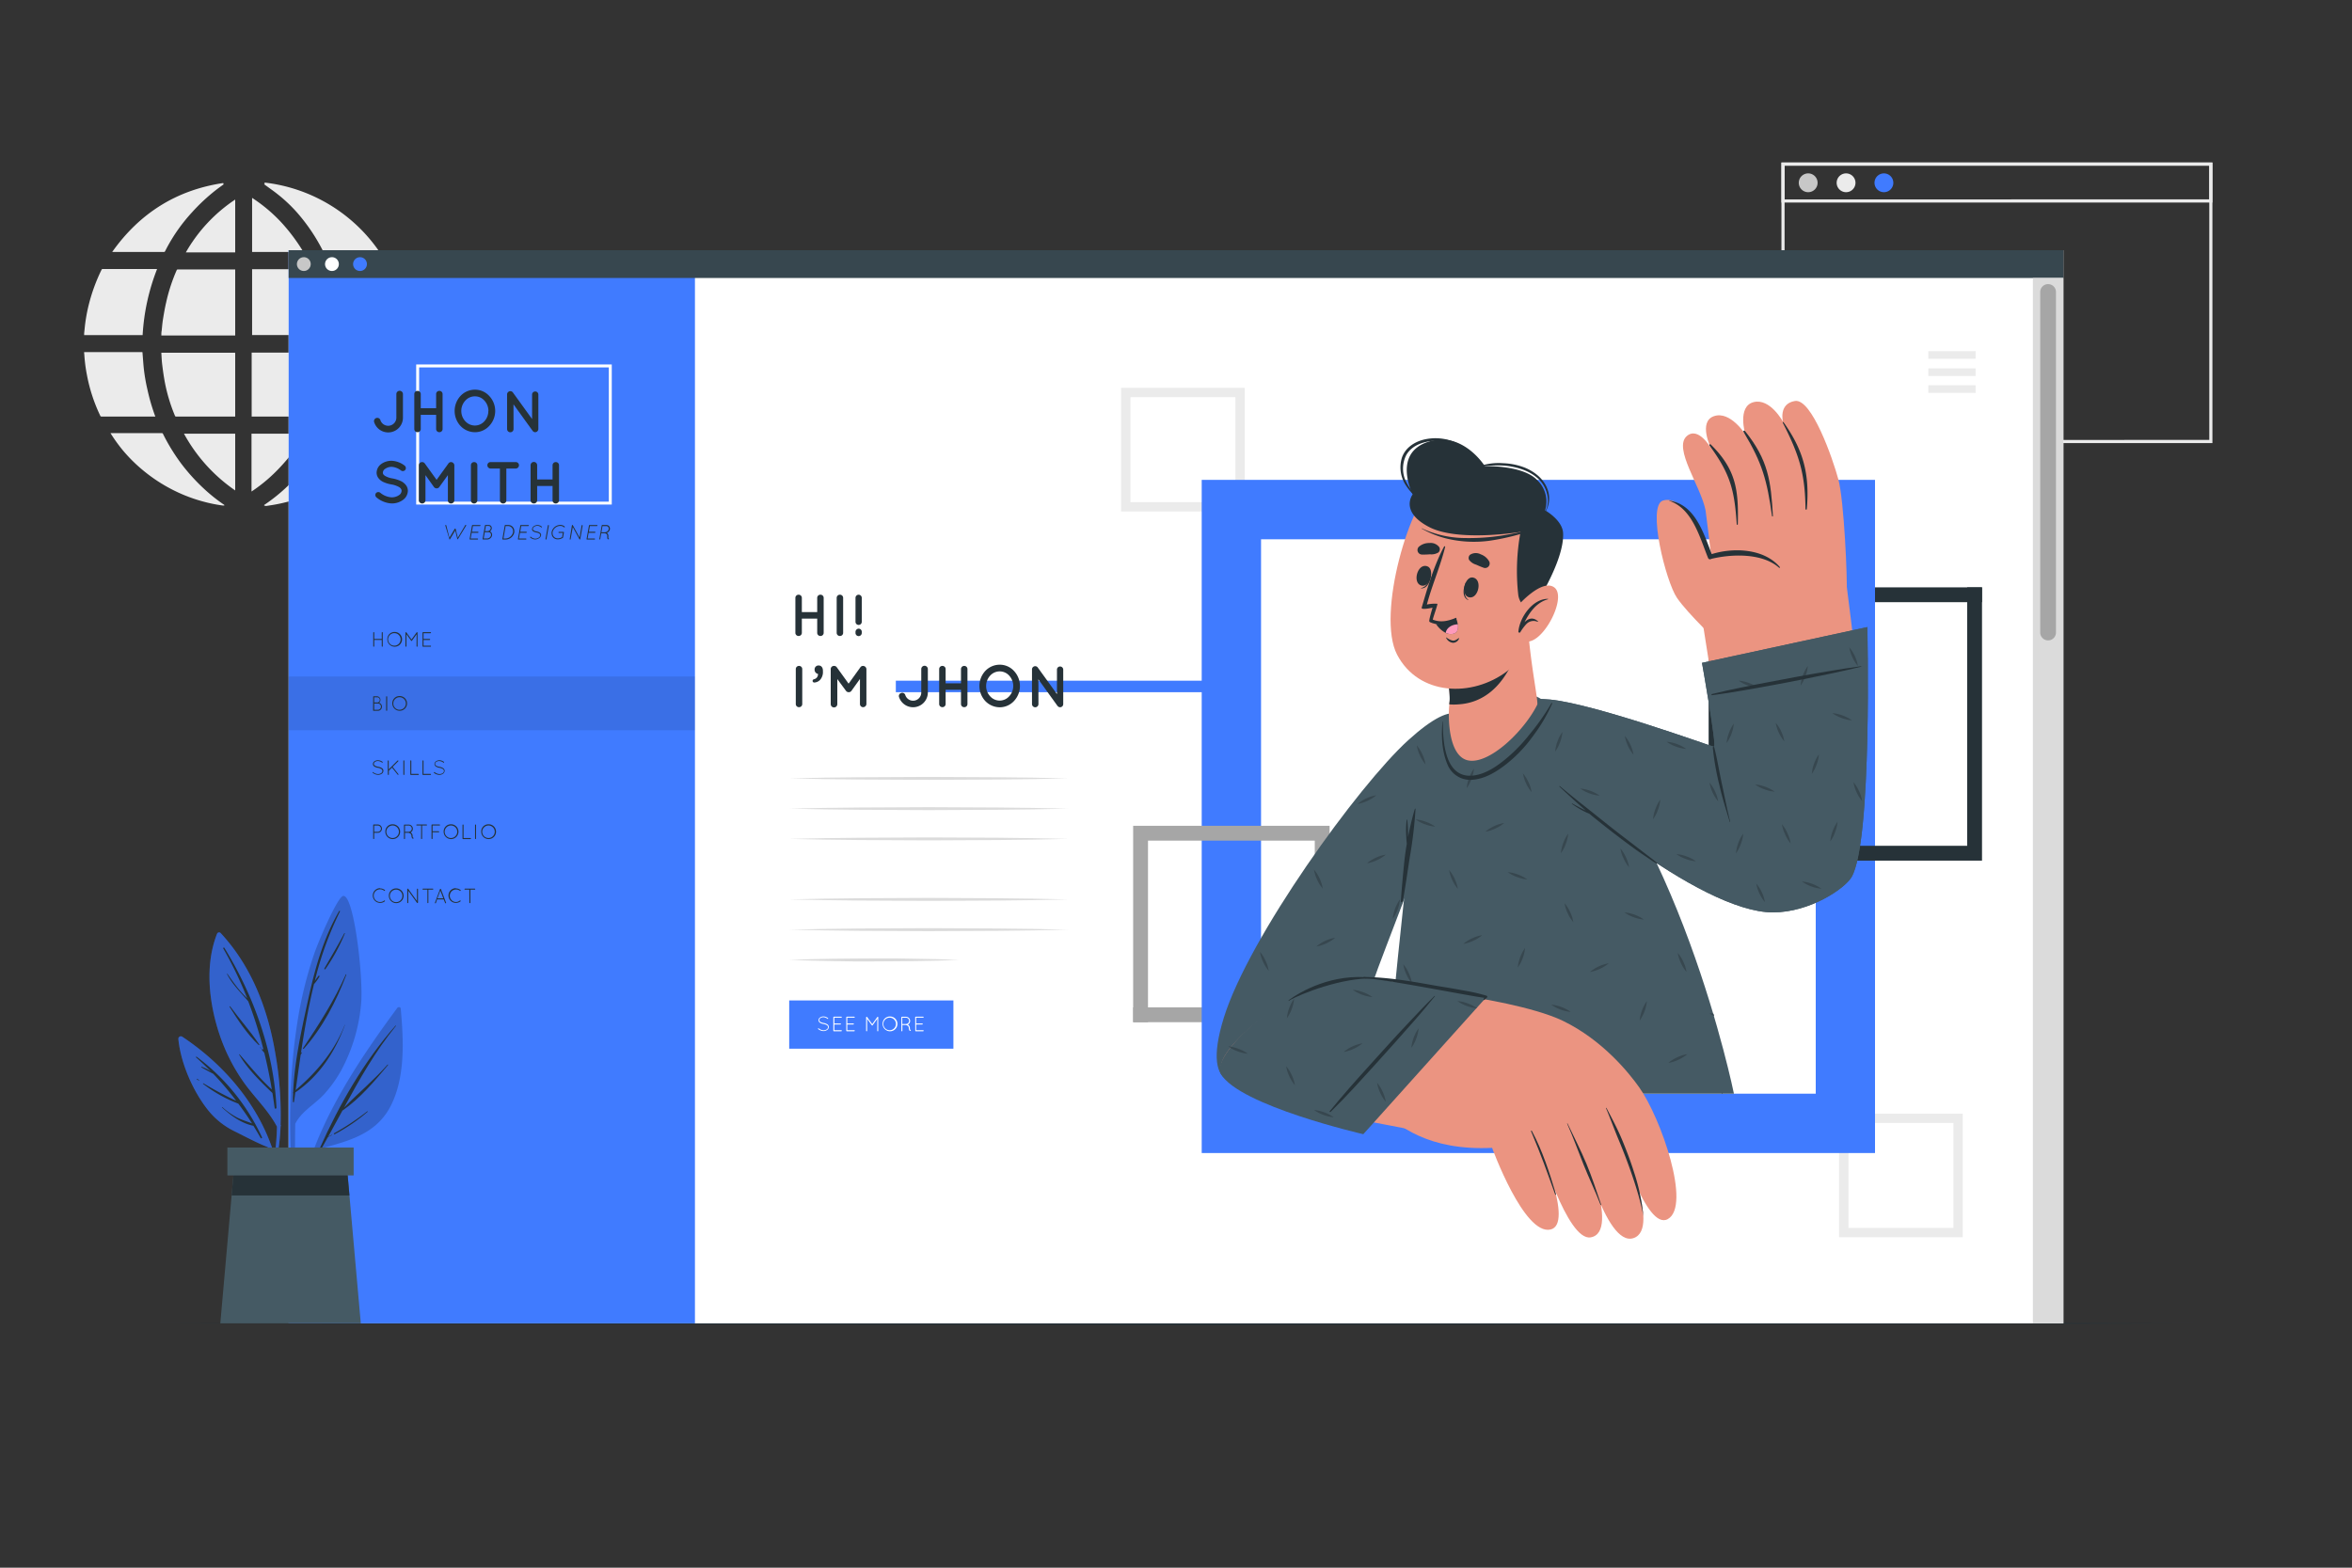 <svg xmlns="http://www.w3.org/2000/svg" viewBox="0 0 750 500"><rect x="0" y="0" width="750" height="500" fill="#333333" stroke="none"/><g id="freepik--background-complete--inject-185"><g id="freepik--aiZGp2--inject-185"><path d="M50.09,85.81a68.12,68.12,0,0,0-4.61,21.06H26.83v-.52l.15-1.43a52.2,52.2,0,0,1,1.23-7.35,56.32,56.32,0,0,1,4.15-11.49.41.41,0,0,1,.45-.28H50.09Z" style="fill:#ebebeb"></path><path d="M49.53,132.86H32.39a.4.4,0,0,1-.42-.27,52.51,52.51,0,0,1-4.25-13,50.08,50.08,0,0,1-.84-6.56c0-.08,0-.15-.05-.23v-.51l.28,0h18c.33,0,.32,0,.34.33.12,1.5.22,3,.36,4.49A58,58,0,0,0,47,124.2a64.36,64.36,0,0,0,2.43,8.39C49.47,132.67,49.49,132.75,49.53,132.86Z" style="fill:#ebebeb"></path><path d="M121.61,138.29l-.14.26a51.94,51.94,0,0,1-4.86,6.29,47.09,47.09,0,0,1-7.12,6.56,51,51,0,0,1-8.11,5,50.36,50.36,0,0,1-8.57,3.33,50.93,50.93,0,0,1-7.14,1.52l-.7.12h-.41l-.4-.25c.17-.12.31-.23.46-.32a55,55,0,0,0,13.51-13.11,61.85,61.85,0,0,0,5.53-9.17.39.39,0,0,1,.42-.26h17.53Z" style="fill:#ebebeb"></path><path d="M104.47,106.86H80.39v-21h18.8a.35.35,0,0,1,.37.25,58,58,0,0,1,3.83,12.33,60.28,60.28,0,0,1,.93,6.68C104.37,105.65,104.42,106.24,104.47,106.86Z" style="fill:#ebebeb"></path><path d="M104.32,112.47c0,.5,0,1-.07,1.49-.1,1.17-.19,2.34-.35,3.51-.23,1.61-.47,3.22-.8,4.82A56.84,56.84,0,0,1,100,132.56a.41.41,0,0,1-.44.31H80.25V112.47Z" style="fill:#ebebeb"></path><path d="M75,86V107H51.45c0-.53,0-1.05.11-1.57.12-1.18.21-2.37.4-3.53.29-1.79.59-3.57,1-5.34A54.92,54.92,0,0,1,56.33,86.2a.38.38,0,0,1,.4-.26H75Z" style="fill:#ebebeb"></path><path d="M75,112.75q0,9.91,0,19.81v.3H56.2a.38.38,0,0,1-.42-.28A53.93,53.93,0,0,1,52.58,122c-.35-1.87-.62-3.76-.85-5.65-.16-1.23-.2-2.48-.28-3.72a.66.66,0,0,1,0-.13l.27,0h23C74.93,112.45,75,112.52,75,112.75Z" style="fill:#ebebeb"></path><path d="M130,107H110.27a68.58,68.58,0,0,0-4.6-21.2h18.39a.4.4,0,0,1,.43.26A51.79,51.79,0,0,1,129,99.25a57.61,57.61,0,0,1,1,7.4Z" style="fill:#ebebeb"></path><path d="M130,112.32c0,.47,0,.92-.06,1.37a52.55,52.55,0,0,1-.65,5.32,51.65,51.65,0,0,1-3.63,11.84c-.26.62-.56,1.22-.83,1.83a.26.26,0,0,1-.29.18H106.22c.22-.64.44-1.25.65-1.86a63.83,63.83,0,0,0,2.44-9.61,61.6,61.6,0,0,0,.85-7.16c0-.56.07-1.13.09-1.7,0-.15,0-.22.21-.21H130Z" style="fill:#ebebeb"></path><path d="M121.07,80.44l0,.08H103.53a.4.4,0,0,1-.42-.24,58.91,58.91,0,0,0-8.56-12.69A48.32,48.32,0,0,0,88,61.53c-1.18-.91-2.4-1.75-3.6-2.63a1.3,1.3,0,0,1-.2-.15l.24-.16c0-.11-.07-.22-.12-.37a51.52,51.52,0,0,1,36.77,22.22Z" style="fill:#ebebeb"></path><path d="M71.62,161.16a1.76,1.76,0,0,1-.5.08,46.47,46.47,0,0,1-5.62-1.09,50.24,50.24,0,0,1-10-3.71,51.1,51.1,0,0,1-10.21-6.7,49.3,49.3,0,0,1-6.13-6.13,51.06,51.06,0,0,1-3.83-5.31.59.59,0,0,1-.08-.16H51.58a.39.39,0,0,1,.4.26A62,62,0,0,0,57.89,148a61.3,61.3,0,0,0,6.92,7.66A53.69,53.69,0,0,0,71.47,161Z" style="fill:#ebebeb"></path><path d="M71.41,58.73c-.74.54-1.6,1.14-2.44,1.79a60.56,60.56,0,0,0-7.78,7.24A54.6,54.6,0,0,0,53,79.42c-.14.26-.26.54-.42.8a.35.35,0,0,1-.25.15c-.29,0-.58,0-.87,0H35.77c8.75-12.36,20.5-19.78,35.46-22,0,.06-.07.13-.11.2Z" style="fill:#ebebeb"></path><path d="M97.28,138.31a56.11,56.11,0,0,1-8,10.75,50.08,50.08,0,0,1-9.08,7.71V138.31Z" style="fill:#ebebeb"></path><path d="M75,138.31v18.11a52.36,52.36,0,0,1-16.34-18.11Z" style="fill:#ebebeb"></path><path d="M96.75,80.36H80.39V63.11a49.77,49.77,0,0,1,9.18,7.68A58.62,58.62,0,0,1,96.75,80.36Z" style="fill:#ebebeb"></path><path d="M75,63.65V80.5H59.26A49.76,49.76,0,0,1,75,63.65Z" style="fill:#ebebeb"></path></g><path d="M705.49,141.31H568.06V51.84H705.49Zm-136.43-1H704.49V52.84H569.06Z" style="fill:#ebebeb"></path><path d="M705.49,64.59H568.06V51.84H705.49Zm-136.43-1H704.49V52.84H569.06Z" style="fill:#ebebeb"></path><path d="M579.59,58.3a3,3,0,1,1-3-3A3,3,0,0,1,579.59,58.3Z" style="fill:#c7c7c7"></path><path d="M591.67,58.3a3,3,0,1,1-3-3A3,3,0,0,1,591.67,58.3Z" style="fill:#ebebeb"></path><path d="M603.74,58.3a3,3,0,1,1-3-3A3,3,0,0,1,603.74,58.3Z" style="fill:#407BFF"></path></g><g id="freepik--Floor--inject-185"><polygon points="50.72 422.07 131.79 421.83 212.86 421.74 375 421.58 537.14 421.74 618.21 421.83 699.28 422.07 618.21 422.32 537.14 422.41 375 422.57 212.86 422.41 131.79 422.32 50.72 422.07" style="fill:#263238"></polygon></g><g id="freepik--Page--inject-185"><rect x="92.04" y="79.8" width="565.92" height="342.28" style="fill:#fff"></rect><rect x="92.04" y="79.8" width="129.56" height="342.28" style="fill:#407BFF"></rect><rect x="614.9" y="112" width="15.09" height="2.43" style="fill:#ebebeb"></rect><rect x="614.9" y="122.87" width="15.09" height="2.43" style="fill:#ebebeb"></rect><rect x="614.9" y="117.49" width="15.09" height="2.43" style="fill:#ebebeb"></rect><path d="M357.48,123.71v39.42h39.43V123.71Zm3,36.44V126.68h33.47v33.47Z" style="fill:#ebebeb"></path><path d="M586.44,355.18V394.6h39.43V355.18Zm3,36.45V358.16h33.47v33.47Z" style="fill:#ebebeb"></path><rect x="361.34" y="321.29" width="62.64" height="4.73" style="fill:#a6a6a6"></rect><rect x="544.85" y="187.33" width="87.17" height="4.73" style="fill:#263238"></rect><path d="M597.9,367.75H383.2V153.05H597.9ZM402.12,348.82H579V172H402.12Z" style="fill:#407BFF"></path><polygon points="632.02 274.49 544.85 274.49 544.85 187.33 549.58 187.33 549.58 269.76 627.29 269.76 627.29 187.33 632.02 187.33 632.02 274.49" style="fill:#263238"></polygon><polygon points="423.98 326.02 419.25 326.02 419.25 268.11 366.07 268.11 366.07 326.02 361.34 326.02 361.34 263.38 423.98 263.38 423.98 326.02" style="fill:#a6a6a6"></polygon><rect x="285.66" y="217.1" width="103.62" height="3.67" style="fill:#407BFF"></rect><path d="M251.66,248.26c7.42-.2,14.83-.29,22.24-.36l22.24-.11,22.24.11,11.12.13,11.12.23-11.12.23-11.12.13-22.24.11-22.24-.11C266.49,248.55,259.08,248.46,251.66,248.26Z" style="fill:#dbdbdb"></path><path d="M251.66,257.91c7.42-.2,14.83-.29,22.24-.36l22.24-.11,22.24.11,11.12.13,11.12.23-11.12.23-11.12.13-22.24.11-22.24-.11C266.49,258.2,259.08,258.1,251.66,257.91Z" style="fill:#dbdbdb"></path><path d="M251.66,267.56c7.42-.2,14.83-.29,22.24-.36l22.24-.11,22.24.1,11.12.14,11.12.23-11.12.23-11.12.13-22.24.11-22.24-.11C266.49,267.85,259.08,267.75,251.66,267.56Z" style="fill:#dbdbdb"></path><path d="M251.66,286.86c7.42-.2,14.83-.29,22.24-.37l22.24-.11,22.24.11,11.12.14,11.12.23-11.12.23-11.12.13-22.24.11-22.24-.11C266.49,287.14,259.08,287.05,251.66,286.86Z" style="fill:#dbdbdb"></path><path d="M251.66,296.51c7.42-.2,14.83-.29,22.24-.37l22.24-.11,22.24.11,11.12.13,11.12.24-11.12.23-11.12.13-22.24.11-22.24-.11C266.49,296.79,259.08,296.7,251.66,296.51Z" style="fill:#dbdbdb"></path><path d="M251.66,306.16c4.52-.2,9-.29,13.54-.37s9-.07,13.53-.11,9,0,13.53.11l6.77.13c2.26.08,4.51.13,6.77.24-2.26.1-4.51.15-6.77.23l-6.77.13c-4.51.07-9,.07-13.53.11s-9,0-13.53-.11S256.18,306.35,251.66,306.16Z" style="fill:#dbdbdb"></path><rect x="92.04" y="79.8" width="565.92" height="8.86" style="fill:#37474f"></rect><path d="M99.08,84.23a2.2,2.2,0,1,1-2.2-2.2A2.19,2.19,0,0,1,99.08,84.23Z" style="fill:#c7c7c7"></path><path d="M108.05,84.23a2.2,2.2,0,1,1-2.2-2.2A2.19,2.19,0,0,1,108.05,84.23Z" style="fill:#fff"></path><path d="M117,84.23a2.2,2.2,0,1,1-2.2-2.2A2.19,2.19,0,0,1,117,84.23Z" style="fill:#407BFF"></path><rect x="648.24" y="88.66" width="9.72" height="333.42" style="fill:#dbdbdb"></rect><path d="M653.09,204.25h0a2.52,2.52,0,0,1-2.51-2.51V93.12a2.51,2.51,0,0,1,2.51-2.51h0a2.51,2.51,0,0,1,2.51,2.51V201.74A2.51,2.51,0,0,1,653.09,204.25Z" style="fill:#a6a6a6"></path><path d="M195.08,160.92H132.71V116.24h62.37ZM133.65,160h60.49V117.18H133.65Z" style="fill:#fff"></path></g><g id="freepik--Texts--inject-185"><rect x="92.04" y="215.76" width="129.56" height="17.14" style="opacity:0.1"></rect><path d="M121.3,134a2.61,2.61,0,0,0,5.09-.79v-7.52a1.05,1.05,0,0,1,2.1,0v7.52a4.7,4.7,0,0,1-9.18,1.43,1,1,0,0,1,2-.64Z" style="fill:#263238"></path><path d="M132.11,136.84V125.67a1,1,0,0,1,1-1,1,1,0,0,1,1.06,1v4.54h4.9v-4.54a1,1,0,0,1,1-1,1,1,0,0,1,1.06,1v11.17a1,1,0,0,1-1.06,1,1,1,0,0,1-1-1V132.3h-4.9v4.54a1,1,0,0,1-1.06,1A1,1,0,0,1,132.11,136.84Z" style="fill:#263238"></path><path d="M156,126.28a6.95,6.95,0,0,1,0,9.57,6.2,6.2,0,0,1-4.52,2,6.39,6.39,0,0,1-4.64-2,7.06,7.06,0,0,1,0-9.57,6.31,6.31,0,0,1,4.64-2A6.13,6.13,0,0,1,156,126.28Zm-.25,4.79a4.87,4.87,0,0,0-1.29-3.31,4,4,0,0,0-3-1.35,4.08,4.08,0,0,0-3.07,1.35,4.82,4.82,0,0,0-1.29,3.31,4.77,4.77,0,0,0,1.29,3.29,4.13,4.13,0,0,0,3.07,1.36,4.08,4.08,0,0,0,3-1.36A4.82,4.82,0,0,0,155.72,131.07Z" style="fill:#263238"></path><path d="M163.76,136.84a1,1,0,1,1-2.06,0v-11h0a1,1,0,0,1,.42-.87,1,1,0,0,1,1.44.22l6.11,8.46v-7.8a1,1,0,0,1,1-1,1,1,0,0,1,1,1v11a1.05,1.05,0,0,1-1,1,1,1,0,0,1-.78-.38l-.09-.11-6.06-8.4Z" style="fill:#263238"></path><path d="M119.88,157.29a1,1,0,0,1,1.38-.13,6.19,6.19,0,0,0,3.62,1.46,4.1,4.1,0,0,0,2.36-.7,1.71,1.71,0,0,0,.82-1.37,1.11,1.11,0,0,0-.17-.6,1.91,1.91,0,0,0-.57-.57,7.65,7.65,0,0,0-2.59-.89h0a9.81,9.81,0,0,1-2.44-.74,4,4,0,0,1-1.76-1.47,2.88,2.88,0,0,1-.44-1.55,3.52,3.52,0,0,1,1.52-2.77,5.61,5.61,0,0,1,3.27-1,7.33,7.33,0,0,1,4.12,1.52,1,1,0,0,1,.27,1.34,1,1,0,0,1-1.34.28,5.55,5.55,0,0,0-3-1.21,3.61,3.61,0,0,0-2.12.65,1.49,1.49,0,0,0-.72,1.19,1,1,0,0,0,.13.53,1.91,1.91,0,0,0,.52.49,6.52,6.52,0,0,0,2.36.83h0a11.26,11.26,0,0,1,2.61.8,4.36,4.36,0,0,1,1.89,1.57,3,3,0,0,1,.46,1.6,3.68,3.68,0,0,1-1.63,2.94,5.94,5.94,0,0,1-3.5,1.08,8.12,8.12,0,0,1-4.85-1.9A1,1,0,0,1,119.88,157.29Z" style="fill:#263238"></path><path d="M144.88,148.38v11.16a1.07,1.07,0,0,1-1.06,1.05,1,1,0,0,1-1-1.05v-8l-2.73,3.78a1,1,0,0,1-.85.44h0a1.06,1.06,0,0,1-.87-.44l-2.7-3.78v8a1.05,1.05,0,1,1-2.1,0V148.38a1,1,0,0,1,1-1h.06a1,1,0,0,1,.83.44l3.76,5.22,3.77-5.22a1,1,0,0,1,.85-.44h0A1.08,1.08,0,0,1,144.88,148.38Z" style="fill:#263238"></path><path d="M150.16,148.38a1,1,0,0,1,1-1,1,1,0,0,1,1.06,1v11.16a1.06,1.06,0,0,1-1.06,1.05,1,1,0,0,1-1-1.05Z" style="fill:#263238"></path><path d="M164.46,149.44h-3v10.1a1,1,0,0,1-1.05,1.05,1,1,0,0,1-1-1.05v-10.1h-3a1.06,1.06,0,0,1-1-1.06,1,1,0,0,1,1-1h8.08a1,1,0,0,1,1,1A1.06,1.06,0,0,1,164.46,149.44Z" style="fill:#263238"></path><path d="M169.19,159.54V148.38a1.05,1.05,0,0,1,2.1,0v4.54h4.91v-4.54a1,1,0,0,1,1-1,1,1,0,0,1,1.06,1v11.16a1.05,1.05,0,0,1-1.06,1.05,1,1,0,0,1-1-1.05V155h-4.91v4.54a1.05,1.05,0,1,1-2.1,0Z" style="fill:#263238"></path><path d="M118.81,246.29a.13.13,0,0,1,.2,0,2.52,2.52,0,0,0,1.53.59,1.74,1.74,0,0,0,1-.3.86.86,0,0,0,.39-.69.73.73,0,0,0-.37-.63,3,3,0,0,0-1.08-.38h0a2.91,2.91,0,0,1-1.09-.39,1,1,0,0,1-.48-.81,1.08,1.08,0,0,1,.48-.87,2,2,0,0,1,1.12-.34A2.54,2.54,0,0,1,122,243a.15.15,0,0,1,0,.21.15.15,0,0,1-.2,0,2.27,2.27,0,0,0-1.27-.49,1.69,1.69,0,0,0-.94.27.81.81,0,0,0-.37.64.67.67,0,0,0,.35.56,2.64,2.64,0,0,0,1,.35h0a3.09,3.09,0,0,1,1.18.43,1,1,0,0,1,.51.87,1.18,1.18,0,0,1-.52.93,2.07,2.07,0,0,1-1.19.36,2.81,2.81,0,0,1-1.71-.67A.14.14,0,0,1,118.81,246.29Z" style="fill:#263238"></path><path d="M123.64,242.7a.17.17,0,0,1,.15-.17.17.17,0,0,1,.17.17v2.68l2.8-2.8a.16.16,0,1,1,.23.23l-1.78,1.78,1.82,2.3a.17.17,0,0,1,0,.23.15.15,0,0,1-.11,0,.17.17,0,0,1-.12-.06L125,244.82l-1,1V247a.17.17,0,0,1-.17.16.16.16,0,0,1-.15-.16Z" style="fill:#263238"></path><path d="M128.62,242.68a.16.16,0,0,1,.32,0V247a.16.16,0,0,1-.32,0Z" style="fill:#263238"></path><path d="M131,247.16h0a.16.16,0,0,1-.16-.16v-4.32a.16.16,0,0,1,.32,0v4.15h2.22a.17.17,0,0,1,.17.17.17.17,0,0,1-.17.16Z" style="fill:#263238"></path><path d="M134.89,247.16h0a.16.16,0,0,1-.16-.16v-4.32a.16.16,0,0,1,.32,0v4.15h2.22a.16.16,0,0,1,.16.17.16.16,0,0,1-.16.16Z" style="fill:#263238"></path><path d="M138.43,246.29a.15.15,0,0,1,.21,0,2.49,2.49,0,0,0,1.52.59,1.71,1.71,0,0,0,1-.3.85.85,0,0,0,.4-.69.74.74,0,0,0-.38-.63,2.83,2.83,0,0,0-1.07-.38h0a3,3,0,0,1-1.09-.39,1,1,0,0,1-.48-.81,1.09,1.09,0,0,1,.49-.87,1.91,1.91,0,0,1,1.12-.34,2.56,2.56,0,0,1,1.43.54.17.17,0,0,1,0,.21.16.16,0,0,1-.2,0,2.3,2.3,0,0,0-1.27-.49,1.7,1.7,0,0,0-1,.27.82.82,0,0,0-.36.64.66.66,0,0,0,.34.56,2.71,2.71,0,0,0,1,.35h0a3.22,3.22,0,0,1,1.18.43,1,1,0,0,1,.51.87,1.19,1.19,0,0,1-.53.93,2.07,2.07,0,0,1-1.19.36,2.83,2.83,0,0,1-1.71-.67A.15.15,0,0,1,138.43,246.29Z" style="fill:#263238"></path><path d="M121.73,204.1h-2.39v2a.16.16,0,0,1-.32,0v-4.32a.16.16,0,1,1,.32,0v2h2.39v-2a.16.16,0,1,1,.32,0v4.32a.16.16,0,1,1-.32,0Z" style="fill:#263238"></path><path d="M125.75,201.56a2.35,2.35,0,1,1-2.24,2.35A2.28,2.28,0,0,1,125.75,201.56Zm0,4.37a2,2,0,0,0,0-4,2,2,0,0,0,0,4Z" style="fill:#263238"></path><path d="M132.85,202.29l-1.48,2.05a.14.14,0,0,1-.13.08h0a.14.14,0,0,1-.14-.08l-1.49-2.05v3.81a.16.16,0,1,1-.32,0v-4.29a.18.18,0,0,1,.06-.13h0a.16.16,0,0,1,.22,0l1.65,2.28,1.64-2.28a.17.17,0,0,1,.23,0l.05.05a.29.29,0,0,1,0,.09v4.29a.16.16,0,1,1-.32,0Z" style="fill:#263238"></path><path d="M134.74,201.78a.16.16,0,0,1,.16-.16h2.38a.16.16,0,0,1,.16.16.17.17,0,0,1-.16.17h-2.22v1.83H137a.16.16,0,0,1,.16.17.16.16,0,0,1-.16.16h-1.94v1.82h2.22a.17.17,0,0,1,.16.17.16.16,0,0,1-.16.16h-2.4a.15.15,0,0,1-.14-.16Z" style="fill:#263238"></path><path d="M146,172h0s0,0,0,0v0h-.15l0,0h0s0,0,0,0h0a0,0,0,0,1,0,0,0,0,0,0,1,0,0l-.69-2.8-1.7,2.85h0a0,0,0,0,1,0,0v0h-.15l0,0h0s0,0,0,0h0l0-.05L142,167.64a.17.17,0,0,1,.12-.2.15.15,0,0,1,.19.12l1,3.93,1.68-2.82a.18.18,0,0,1,.15-.08.17.17,0,0,1,.17.12l.68,2.78,2.37-4a.17.17,0,0,1,.23-.06.16.16,0,0,1,.05.22Z" style="fill:#263238"></path><path d="M149.75,171.89l.76-4.31a.17.17,0,0,1,.17-.13h2.38a.16.16,0,0,1,0,.32h-2.25l-.32,1.83h1.92a.17.17,0,0,1,.16.16.17.17,0,0,1-.16.17h-2l-.33,1.83h2.2a.16.16,0,0,1,0,.32h-2.41A.18.18,0,0,1,149.75,171.89Z" style="fill:#263238"></path><path d="M153.89,171.87l.75-4.31a.17.17,0,0,1,.17-.13h1a1,1,0,0,1,.72.28,1,1,0,0,1,.28.7,1.23,1.23,0,0,1,0,.19,1.4,1.4,0,0,1-.59.89,1.15,1.15,0,0,1,.37.25,1.11,1.11,0,0,1,.32.79,1.79,1.79,0,0,1,0,.23,1.61,1.61,0,0,1-1.53,1.3H154A.16.16,0,0,1,153.89,171.87Zm1.88-2.13h-1.18l-.35,2h1.12a1.3,1.3,0,0,0,1.21-1,1.1,1.1,0,0,0,0-.18A.78.78,0,0,0,155.77,169.74Zm.06-2h-.89l-.29,1.66h.83a1.08,1.08,0,0,0,1-.86.71.71,0,0,0,0-.14A.64.64,0,0,0,155.83,167.75Z" style="fill:#263238"></path><path d="M160.2,171.88l.76-4.31a.15.15,0,0,1,.16-.13H162a1.9,1.9,0,0,1,2,1.94,2.8,2.8,0,0,1,0,.4,2.85,2.85,0,0,1-2.7,2.3h-.89A.17.17,0,0,1,160.2,171.88Zm.35-.13h.67a2.52,2.52,0,0,0,2.38-2,2.16,2.16,0,0,0,0-.35,1.58,1.58,0,0,0-1.64-1.62h-.73Z" style="fill:#263238"></path><path d="M165.16,171.89l.76-4.31a.16.16,0,0,1,.16-.13h2.39a.16.16,0,0,1,0,.32h-2.25l-.33,1.83h1.92a.16.16,0,0,1,.16.16.16.16,0,0,1-.16.17h-2l-.32,1.83h2.2a.16.16,0,0,1,0,.32h-2.42A.16.16,0,0,1,165.16,171.89Z" style="fill:#263238"></path><path d="M169.08,171.21a.13.13,0,0,1,.2,0,2.16,2.16,0,0,0,1.39.59,1.92,1.92,0,0,0,1.06-.31,1,1,0,0,0,.51-.68.6.6,0,0,0-.25-.62,2.72,2.72,0,0,0-1-.37h0a2.6,2.6,0,0,1-1-.38.77.77,0,0,1-.32-.8,1.33,1.33,0,0,1,.62-.86,2.15,2.15,0,0,1,1.15-.33,2.11,2.11,0,0,1,1.33.53.13.13,0,0,1,0,.2.15.15,0,0,1-.21,0,1.92,1.92,0,0,0-1.16-.48,1.82,1.82,0,0,0-1,.28,1,1,0,0,0-.47.62.52.52,0,0,0,.24.55,2.13,2.13,0,0,0,.92.35h0a2.54,2.54,0,0,1,1.08.42.84.84,0,0,1,.36.85,1.4,1.4,0,0,1-.68.91,2.24,2.24,0,0,1-1.24.37,2.38,2.38,0,0,1-1.56-.66A.14.14,0,0,1,169.08,171.21Z" style="fill:#263238"></path><path d="M174.08,172.08a.15.15,0,0,1-.13-.18l.76-4.31a.16.16,0,0,1,.18-.14.18.18,0,0,1,.14.19l-.77,4.31a.15.15,0,0,1-.16.13Z" style="fill:#263238"></path><path d="M176.48,171.5a1.91,1.91,0,0,1-.58-1.4,1.78,1.78,0,0,1,0-.39,2.86,2.86,0,0,1,2.75-2.29,2.1,2.1,0,0,1,1.41.51.17.17,0,0,1,0,.23.16.16,0,0,1-.23,0,1.76,1.76,0,0,0-1.19-.43,2.56,2.56,0,0,0-2.43,2,2.23,2.23,0,0,0,0,.34,1.61,1.61,0,0,0,1.71,1.63,2.49,2.49,0,0,0,1.32-.4l.23-1.33h-1.22a.16.16,0,0,1-.16-.16.16.16,0,0,1,.16-.17h1.44a.15.15,0,0,1,.13.18l-.27,1.58s0,0,0,.05h0s0,.05-.06.06a2.75,2.75,0,0,1-1.55.5A2,2,0,0,1,176.48,171.5Z" style="fill:#263238"></path><path d="M182.37,167.58a0,0,0,0,0,0,0,.16.16,0,0,1,.08-.13.15.15,0,0,1,.21.07l2.14,3.91.67-3.84a.16.16,0,0,1,.19-.13.17.17,0,0,1,.13.19l-.75,4.28a.18.18,0,0,1-.16.14h0a.2.2,0,0,1-.12-.08s0,0,0,0l-2.11-3.88-.69,3.85a.16.16,0,0,1-.16.14h0a.16.16,0,0,1-.13-.19Z" style="fill:#263238"></path><path d="M187.05,171.89l.76-4.31a.15.15,0,0,1,.16-.13h2.39a.16.16,0,0,1,0,.32h-2.25l-.33,1.83h1.92a.16.16,0,0,1,.16.16.16.16,0,0,1-.16.17h-2l-.32,1.83h2.2a.16.16,0,0,1,0,.32h-2.42A.16.16,0,0,1,187.05,171.89Z" style="fill:#263238"></path><path d="M193.34,170.28a1.31,1.31,0,0,0-.44-.2h-1.17l-.33,1.86a.16.16,0,0,1-.15.13h0a.17.17,0,0,1-.13-.18l.76-4.31a.17.17,0,0,1,.17-.14h1.3a1.11,1.11,0,0,1,1.14,1.12,1.79,1.79,0,0,1,0,.23,1.63,1.63,0,0,1-1,1.19,1,1,0,0,1,.51.87,1.8,1.8,0,0,1,0,.22,2.31,2.31,0,0,0,0,.4.51.51,0,0,0,0,.21.16.16,0,0,1,.17.12.15.15,0,0,1-.11.2h-.08a.32.32,0,0,1-.24-.13.75.75,0,0,1-.1-.41,3,3,0,0,1,0-.46,1,1,0,0,0,0-.16A.68.68,0,0,0,193.34,170.28Zm-1.55-.52h1.11a1.3,1.3,0,0,0,1.21-1,1.1,1.1,0,0,0,0-.18.77.77,0,0,0-.82-.79h-1.17Z" style="fill:#263238"></path><path d="M119,222.23a.16.16,0,0,1,.16-.16h1a1.15,1.15,0,0,1,.71,2.06,1.32,1.32,0,0,1-.42,2.58h-1.33a.16.16,0,0,1-.15-.16Zm1.19,1.82a.83.83,0,1,0,0-1.65h-.87v1.65Zm.29,2.33a1,1,0,0,0,0-2h-1.16v2Z" style="fill:#263238"></path><path d="M123.13,222.23a.16.16,0,0,1,.16-.16.17.17,0,0,1,.17.16v4.32a.17.17,0,0,1-.17.16.17.17,0,0,1-.16-.16Z" style="fill:#263238"></path><path d="M127.34,222a2.35,2.35,0,1,1-2.24,2.35A2.28,2.28,0,0,1,127.34,222Zm0,4.37a2,2,0,1,0-1.92-2A2,2,0,0,0,127.34,226.38Z" style="fill:#263238"></path><path d="M119,263.13a.16.16,0,0,1,.16-.16h1.31a1.32,1.32,0,1,1,0,2.64h-1.15v1.83a.16.16,0,1,1-.32,0Zm1.47,2.17a1,1,0,0,0,0-2h-1.15v2Z" style="fill:#263238"></path><path d="M125.11,262.9a2.36,2.36,0,1,1-2.24,2.35A2.29,2.29,0,0,1,125.11,262.9Zm0,4.38a2,2,0,1,0-1.91-2A2,2,0,0,0,125.11,267.28Z" style="fill:#263238"></path><path d="M131.21,266.56a.83.83,0,0,0-.37-.7,1.69,1.69,0,0,0-.54-.24h-1.16v1.84a.17.17,0,0,1-.17.16.16.16,0,0,1-.15-.16v-4.32A.16.16,0,0,1,129,263h1.33a1.32,1.32,0,0,1,.55,2.52l.07,0a1.18,1.18,0,0,1,.62,1,1.93,1.93,0,0,0,.06.54.33.33,0,0,0,.07.11.17.17,0,0,1,.18.1.22.22,0,0,1-.11.22h-.09a.35.35,0,0,1-.3-.21A1.61,1.61,0,0,1,131.21,266.56Zm-.92-3.27h-1.15v2h1.17a1,1,0,0,0,0-2Z" style="fill:#263238"></path><path d="M134.31,263.29h-1.4a.16.16,0,0,1,0-.32H136a.16.16,0,0,1,0,.32h-1.4v4.16a.16.16,0,0,1-.32,0Z" style="fill:#263238"></path><path d="M137.6,263.13a.16.16,0,0,1,.16-.16h2.39a.16.16,0,0,1,0,.32h-2.22v1.84h1.95a.16.16,0,0,1,0,.32h-1.95v2a.17.17,0,0,1-.17.16.17.17,0,0,1-.16-.16Z" style="fill:#263238"></path><path d="M143.71,262.9a2.36,2.36,0,1,1-2.24,2.35A2.29,2.29,0,0,1,143.71,262.9Zm0,4.38a2,2,0,1,0-1.91-2A2,2,0,0,0,143.71,267.28Z" style="fill:#263238"></path><path d="M147.64,267.61h0a.16.16,0,0,1-.16-.16v-4.32a.16.16,0,0,1,.16-.16.17.17,0,0,1,.17.16v4.15H150a.16.16,0,0,1,.17.17.17.17,0,0,1-.17.16Z" style="fill:#263238"></path><path d="M151.48,263.13a.16.16,0,0,1,.32,0v4.32a.16.16,0,0,1-.32,0Z" style="fill:#263238"></path><path d="M155.68,262.9a2.36,2.36,0,1,1-2.23,2.35A2.28,2.28,0,0,1,155.68,262.9Zm0,4.38a2,2,0,1,0-1.91-2A2,2,0,0,0,155.68,267.28Z" style="fill:#263238"></path><path d="M121.23,283.35a2.46,2.46,0,0,1,1.49.51c.07.06.09.18,0,.23a.16.16,0,0,1-.23,0,2.08,2.08,0,0,0-1.29-.45,2,2,0,1,0,0,4.05,2,2,0,0,0,1.28-.45.16.16,0,0,1,.23,0,.15.15,0,0,1,0,.23,2.45,2.45,0,0,1-1.49.5,2.35,2.35,0,1,1,0-4.7Z" style="fill:#263238"></path><path d="M126.23,283.35A2.35,2.35,0,1,1,124,285.7,2.28,2.28,0,0,1,126.23,283.35Zm0,4.38a2,2,0,1,0-1.92-2A2,2,0,0,0,126.23,287.73Z" style="fill:#263238"></path><path d="M130.19,284.1v3.8a.16.16,0,0,1-.16.15.16.16,0,0,1-.16-.15v-4.26a.15.15,0,0,1,.06-.17.16.16,0,0,1,.22,0l2.81,3.9v-3.78a.16.16,0,0,1,.16-.15.17.17,0,0,1,.17.15v4.28a.18.18,0,0,1-.3.1l0,0Z" style="fill:#263238"></path><path d="M136.29,283.74h-1.4a.16.16,0,0,1,0-.32H138a.16.16,0,0,1,0,.32h-1.4v4.16a.16.16,0,0,1-.16.15.15.15,0,0,1-.15-.15Z" style="fill:#263238"></path><path d="M141.48,286.86h-2.11L139,288a.15.15,0,0,1-.15.1h-.06a.16.16,0,0,1-.09-.21l1.61-4.3a.17.17,0,0,1,.16-.1.15.15,0,0,1,.15.1l1.61,4.3a.16.16,0,0,1-.08.21h-.06a.16.16,0,0,1-.15-.1Zm-2-.33h1.88l-.94-2.49Z" style="fill:#263238"></path><path d="M145.37,283.35a2.44,2.44,0,0,1,1.49.51.16.16,0,0,1,0,.23.16.16,0,0,1-.23,0,2,2,0,1,0-1.29,3.6,2,2,0,0,0,1.28-.45.16.16,0,0,1,.23,0,.15.15,0,0,1,0,.23,2.43,2.43,0,0,1-1.49.5,2.35,2.35,0,1,1,0-4.7Z" style="fill:#263238"></path><path d="M149.66,283.74h-1.39a.16.16,0,1,1,0-.32h3.11a.16.16,0,0,1,0,.32H150v4.16a.16.16,0,0,1-.16.15.16.16,0,0,1-.16-.15Z" style="fill:#263238"></path><path d="M253.63,201.84V190.68a1,1,0,0,1,1-1,1,1,0,0,1,1.06,1v4.54h4.9v-4.54a1,1,0,0,1,1-1,1,1,0,0,1,1.06,1v11.16a1,1,0,0,1-1.06,1,1,1,0,0,1-1-1V197.3h-4.9v4.54a1,1,0,0,1-1.06,1A1,1,0,0,1,253.63,201.84Z" style="fill:#263238"></path><path d="M266.8,190.68a1,1,0,0,1,1-1,1,1,0,0,1,1.06,1v11.16a1,1,0,0,1-1.06,1,1,1,0,0,1-1-1Z" style="fill:#263238"></path><path d="M272.8,198.32v-7.64a1,1,0,0,1,1-1,1,1,0,0,1,1,1v7.64a1,1,0,0,1-1,1A1,1,0,0,1,272.8,198.32Zm1,4.56a1,1,0,0,1-1-1v-.38a1.05,1.05,0,0,1,1-1,1,1,0,0,1,1,1v.38A1,1,0,0,1,273.84,202.88Z" style="fill:#263238"></path><path d="M253.76,213.39a1,1,0,0,1,1-1,1,1,0,0,1,1.06,1v11.16a1,1,0,0,1-1.06,1,1,1,0,0,1-1-1Z" style="fill:#263238"></path><path d="M259.55,216.64a1.61,1.61,0,0,0,1.29-1.7,1.34,1.34,0,0,1-1.08-1.27v-.15a1.23,1.23,0,0,1,1.29-1.27c.83,0,1.36.65,1.36,1.67v.19a3.73,3.73,0,0,1-.93,2.76,2.75,2.75,0,0,1-1.77.81c-.4,0-.59-.22-.59-.53A.55.55,0,0,1,259.55,216.64Z" style="fill:#263238"></path><path d="M276.28,213.39v11.16a1.06,1.06,0,0,1-1.06,1,1,1,0,0,1-1-1v-8l-2.72,3.79a1,1,0,0,1-.86.43h0a1.06,1.06,0,0,1-.87-.43L267,216.58v8a1.05,1.05,0,0,1-2.1,0V213.39a1,1,0,0,1,1-1H266a1,1,0,0,1,.83.43l3.77,5.22,3.76-5.22a1,1,0,0,1,.85-.43h0A1.08,1.08,0,0,1,276.28,213.39Z" style="fill:#263238"></path><path d="M288.68,221.69a2.61,2.61,0,0,0,5.09-.79v-7.51a1.05,1.05,0,0,1,2.1,0v7.51a4.71,4.71,0,0,1-9.18,1.44,1,1,0,0,1,.66-1.31A1,1,0,0,1,288.68,221.69Z" style="fill:#263238"></path><path d="M299.48,224.55V213.39a1,1,0,0,1,1-1,1,1,0,0,1,1.06,1v4.54h4.9v-4.54a1,1,0,0,1,1-1,1,1,0,0,1,1.06,1v11.16a1,1,0,0,1-1.06,1,1,1,0,0,1-1-1V220h-4.9v4.54a1,1,0,0,1-1.06,1A1,1,0,0,1,299.48,224.55Z" style="fill:#263238"></path><path d="M323.34,214a7,7,0,0,1,0,9.58,6.18,6.18,0,0,1-4.52,2,6.4,6.4,0,0,1-4.64-2,7.07,7.07,0,0,1,0-9.58,6.32,6.32,0,0,1,4.64-2A6.1,6.1,0,0,1,323.34,214Zm-.24,4.79a4.92,4.92,0,0,0-1.29-3.31,4.11,4.11,0,0,0-3-1.35,4.15,4.15,0,0,0-3.07,1.35,4.82,4.82,0,0,0-1.28,3.31,4.73,4.73,0,0,0,1.28,3.29,4.05,4.05,0,0,0,6.06,0A4.83,4.83,0,0,0,323.1,218.78Z" style="fill:#263238"></path><path d="M331.14,224.55a1,1,0,1,1-2.06,0v-11a1,1,0,0,1,.41-.87,1,1,0,0,1,1.44.23l6.11,8.45v-7.79a1,1,0,0,1,1-1,1,1,0,0,1,1,1v11a1,1,0,0,1-1,1,1,1,0,0,1-.77-.38.5.5,0,0,1-.1-.11l-6.05-8.4Z" style="fill:#263238"></path><rect x="251.66" y="319.08" width="52.36" height="15.39" style="fill:#407BFF"></rect><path d="M260.9,328a.15.15,0,0,1,.21,0,2.56,2.56,0,0,0,1.52.6,1.69,1.69,0,0,0,1-.31.86.86,0,0,0,.4-.69.74.74,0,0,0-.38-.63,2.83,2.83,0,0,0-1.07-.38h0a3,3,0,0,1-1.1-.39,1,1,0,0,1-.47-.81,1.08,1.08,0,0,1,.48-.87,1.91,1.91,0,0,1,1.12-.34,2.54,2.54,0,0,1,1.43.54.15.15,0,0,1,0,.21.15.15,0,0,1-.2,0,2.27,2.27,0,0,0-1.27-.49,1.7,1.7,0,0,0-.95.27.82.82,0,0,0-.36.64.66.66,0,0,0,.34.56,2.7,2.7,0,0,0,1,.35h0a3.22,3.22,0,0,1,1.18.43,1,1,0,0,1,.51.87,1.16,1.16,0,0,1-.53.93,2,2,0,0,1-1.19.36,2.83,2.83,0,0,1-1.71-.67A.15.15,0,0,1,260.9,328Z" style="fill:#fff"></path><path d="M265.73,324.43a.16.16,0,0,1,.16-.16h2.38a.16.16,0,1,1,0,.32h-2.21v1.84H268a.16.16,0,1,1,0,.32h-1.94v1.83h2.21a.16.16,0,0,1,.16.17.16.16,0,0,1-.16.16h-2.39a.17.17,0,0,1-.15-.16Z" style="fill:#fff"></path><path d="M269.86,324.43a.16.16,0,0,1,.16-.16h2.38a.16.16,0,1,1,0,.32h-2.22v1.84h1.94a.16.16,0,0,1,0,.32h-1.94v1.83h2.22a.16.16,0,0,1,.16.17.16.16,0,0,1-.16.16H270a.16.16,0,0,1-.14-.16Z" style="fill:#fff"></path><path d="M279.75,324.93,278.26,327a.16.16,0,0,1-.13.08h0A.16.16,0,0,1,278,327l-1.49-2.05v3.81a.16.16,0,0,1-.15.16.17.17,0,0,1-.17-.16v-4.29a.16.16,0,0,1,.07-.13h0a.15.15,0,0,1,.22,0l1.65,2.28,1.65-2.28a.15.15,0,0,1,.22,0l.05.05a.29.29,0,0,1,0,.09v4.29a.16.16,0,0,1-.16.16.16.16,0,0,1-.15-.16Z" style="fill:#fff"></path><path d="M283.69,324.2a2.36,2.36,0,1,1-2.24,2.36A2.29,2.29,0,0,1,283.69,324.2Zm0,4.38a2,2,0,0,0,0-4,2,2,0,0,0,0,4Z" style="fill:#fff"></path><path d="M289.79,327.86a.82.82,0,0,0-.38-.7,1.33,1.33,0,0,0-.53-.23l0,0h-1.13v1.84a.17.17,0,0,1-.17.16.16.16,0,0,1-.15-.16v-4.32a.16.16,0,0,1,.14-.16h1.33a1.32,1.32,0,0,1,.55,2.52l.07,0a1.18,1.18,0,0,1,.62,1,1.93,1.93,0,0,0,.06.54.23.23,0,0,0,.07.11.15.15,0,0,1,.17.11.19.19,0,0,1-.1.21h-.09a.35.35,0,0,1-.3-.21A1.61,1.61,0,0,1,289.79,327.86Zm-.92-3.27h-1.15v2h1.17a1,1,0,0,0,1-1A1,1,0,0,0,288.87,324.59Z" style="fill:#fff"></path><path d="M291.83,324.43a.16.16,0,0,1,.15-.16h2.39a.16.16,0,0,1,0,.32h-2.22v1.84h1.94a.16.16,0,1,1,0,.32h-1.94v1.83h2.22a.16.16,0,0,1,.16.17.16.16,0,0,1-.16.16H292a.16.16,0,0,1-.14-.16Z" style="fill:#fff"></path></g><g id="freepik--Character--inject-185"><path d="M448.92,237.33c-29.25,29.64-66,92-59.18,104.65,7.64,14.08,48.36-27.48,48.21-29.91-.12-1.83,14.21-39.71,25.07-67.26S456.15,230,448.92,237.33Z" style="fill:#eb9481"></path><path d="M438.22,312.12c1.25-4.05,20.74-54,26.31-69.8s.41-20.68-15.51-6.21-50.8,62.79-58.76,88.45c-7.67,24.71,5.05,24.71,21.84,13.32C425.84,328.55,438.22,312.12,438.22,312.12Z" style="fill:#455a64"></path><path d="M453.56,240.58a11.46,11.46,0,0,1,1,3.2,12,12,0,0,1-1.78-2.84,12.17,12.17,0,0,1-1-3.2A12,12,0,0,1,453.56,240.58Zm-51.78,63a11.57,11.57,0,0,0,1,3.2,12,12,0,0,0,1.78,2.84,11.46,11.46,0,0,0-1-3.2A12,12,0,0,0,401.78,303.59ZM419,277.35a12.4,12.4,0,0,0,1,3.2,11.7,11.7,0,0,0,1.78,2.83,11.67,11.67,0,0,0-1-3.2A11.9,11.9,0,0,0,419,277.35Zm16.85-2a11.82,11.82,0,0,0,3.2-1,11.6,11.6,0,0,0,2.84-1.77,11.46,11.46,0,0,0-3.2,1A11.64,11.64,0,0,0,435.87,275.38Zm-16.14,26.53a11.5,11.5,0,0,0,3.19-1,11.76,11.76,0,0,0,2.84-1.78,11.57,11.57,0,0,0-3.2,1A11.7,11.7,0,0,0,419.73,301.91Zm13.12-45.45a12.17,12.17,0,0,0,3.2-1,12,12,0,0,0,2.84-1.78,11.46,11.46,0,0,0-3.2,1A12,12,0,0,0,432.85,256.46Zm13.6,30.39a12.94,12.94,0,0,0-2.31,6.23,13,13,0,0,0,2.31-6.23Zm-33.78,31.62a12.94,12.94,0,0,0-2.31,6.23,12.94,12.94,0,0,0,2.31-6.23Zm18.73-2.8a10.59,10.59,0,0,0,2.75,1.47l.59-.7-.07,0A11.62,11.62,0,0,0,431.4,315.67ZM397.9,336a12.94,12.94,0,0,0-6.23-2.31,11.42,11.42,0,0,0,3,1.56A11.82,11.82,0,0,0,397.9,336Zm53.53-74.68a11.6,11.6,0,0,0,3,1.55,12.06,12.06,0,0,0,2.25.62c0-.14.1-.29.16-.44a14.07,14.07,0,0,0-2.12-1A11.38,11.38,0,0,0,451.43,261.35Z" style="fill:#37474f"></path><path d="M441.72,348.82H552.91s-17.67-87.21-60.32-125c-5.27-4.67-17.16-3.61-24.91.25-2.77,1.37-12.72,15.28-15.55,28.43S441.4,348.42,441.72,348.82Z" style="fill:#455a64"></path><path d="M451.16,258c-.87,2.94-1.59,6-2.18,9,0-.12,0-.24,0-.36,0-1.72-.06-3.47-.24-5.18a.09.09,0,0,0-.17,0,26.68,26.68,0,0,0-.14,5.21c0,.82.1,1.65.17,2.47-.24,1.37-.45,2.74-.62,4.11-.33,2.59-1.2,12.25-1.27,14.17,0,.41.45.47.56.06.52-1.95,1.91-11.91,2.35-14.47a140.6,140.6,0,0,0,1.76-15C451.37,257.88,451.19,257.88,451.16,258Z" style="fill:#263238"></path><path d="M487.4,249.46a11.46,11.46,0,0,1,1,3.2,12.93,12.93,0,0,1-2.77-6A12,12,0,0,1,487.4,249.46Zm11.51,38.61a11.46,11.46,0,0,0,1,3.2,12,12,0,0,0,1.78,2.84,11.46,11.46,0,0,0-1-3.2A12,12,0,0,0,498.91,288.07ZM535,303.92a11.46,11.46,0,0,0,1,3.2A11.76,11.76,0,0,0,537.8,310a11.57,11.57,0,0,0-1-3.2A12,12,0,0,0,535,303.92Zm-26.55,28.39a12.93,12.93,0,0,0,2.77,6,12.28,12.28,0,0,0-1-3.2A12,12,0,0,0,508.48,332.31Zm-46.36-54.85a11.67,11.67,0,0,0,1,3.2,11.9,11.9,0,0,0,1.78,2.83,12.84,12.84,0,0,0-2.77-6Zm-14.61,30.13a11.86,11.86,0,0,0,1,3.19,11.42,11.42,0,0,0,1.77,2.84,11.67,11.67,0,0,0-1-3.2A11.4,11.4,0,0,0,447.51,307.59Zm35.35,21.71a12.84,12.84,0,0,0,2.77,6,12,12,0,0,0-1-3.2A11.9,11.9,0,0,0,482.86,329.3Zm33.88-58.74a11.46,11.46,0,0,0,1,3.2,11.35,11.35,0,0,0,1.78,2.84,13.2,13.2,0,0,0-2.77-6Zm-43.1-5.29a12.4,12.4,0,0,0,3.2-1,11.7,11.7,0,0,0,2.83-1.78,11.5,11.5,0,0,0-3.19,1A11.76,11.76,0,0,0,473.64,265.27Zm-7,35.78a12.21,12.21,0,0,0,3.19-1,11.76,11.76,0,0,0,2.84-1.78,11.57,11.57,0,0,0-3.2,1A11.7,11.7,0,0,0,466.63,301.05ZM532,339a11.8,11.8,0,0,0,3.2-1,12,12,0,0,0,2.84-1.78,11.46,11.46,0,0,0-3.2,1A12,12,0,0,0,532,339Zm-65.79,6.66,1.78-.11.68-.3a12.16,12.16,0,0,0,2.84-1.78,11.65,11.65,0,0,0-3.21,1A12.87,12.87,0,0,0,466.22,345.62ZM507,310a12.93,12.93,0,0,0,6-2.77,12.93,12.93,0,0,0-6,2.77Zm-33.37-76.4a11.67,11.67,0,0,0,3.2-1,11.4,11.4,0,0,0,2.83-1.78,12.21,12.21,0,0,0-3.19,1A11.76,11.76,0,0,0,473.64,233.59ZM470,245.15a13,13,0,0,0-2.31,6.22,11.22,11.22,0,0,0,1.56-3A11.48,11.48,0,0,0,470,245.15Zm-17.66,82.76a12.94,12.94,0,0,0-2.31,6.23,11.46,11.46,0,0,0,1.57-3A11.73,11.73,0,0,0,452.36,327.91Zm47.7-62a12.94,12.94,0,0,0-2.31,6.23,11.13,11.13,0,0,0,1.56-3A11.74,11.74,0,0,0,500.06,266Zm-13.73,36.43a12.94,12.94,0,0,0-2.31,6.23,12.94,12.94,0,0,0,2.31-6.23ZM549,348.82h.29c0-.15,0-.31,0-.46Zm-31.18,0h.9l.12-.31a11.73,11.73,0,0,0,.74-3.26,11.73,11.73,0,0,0-1.56,3C517.93,348.41,517.86,348.62,517.8,348.82Zm7.34-29.54a13,13,0,0,0-2.31,6.22,13,13,0,0,0,2.31-6.22Zm-26.93-85.73a13,13,0,0,0-2.31,6.22,11.52,11.52,0,0,0,1.56-3A11.82,11.82,0,0,0,498.21,233.55Zm-27.24,88a11.88,11.88,0,0,0-3-1.57,11.53,11.53,0,0,0-3.27-.74,13,13,0,0,0,6.23,2.31Zm29.11,26.77a12.94,12.94,0,0,0-6.23-2.31,11.22,11.22,0,0,0,3,1.56A11.89,11.89,0,0,0,500.08,348.36Zm45-25.17a8.77,8.77,0,0,0,1.51.93l-.23-.76A9,9,0,0,0,545,323.19ZM524.2,293.27A13,13,0,0,0,518,291a11.52,11.52,0,0,0,3,1.56A11.82,11.82,0,0,0,524.2,293.27Zm-23.33,29.47a13,13,0,0,0-6.23-2.31,12.94,12.94,0,0,0,6.23,2.31ZM487,280.47a13,13,0,0,0-6.22-2.31,11.56,11.56,0,0,0,3,1.57A11.81,11.81,0,0,0,487,280.47Zm-29.33-16.82a12.08,12.08,0,0,0-3-1.56,11.82,11.82,0,0,0-3.26-.75,11.22,11.22,0,0,0,3,1.56A11.81,11.81,0,0,0,457.67,263.65Zm52.46-9.83a11.77,11.77,0,0,0-3-1.57,11.39,11.39,0,0,0-3.26-.74,12.94,12.94,0,0,0,6.23,2.31Z" style="fill:#37474f"></path><path d="M389.74,342c6.58,9.41,24.5,11.21,69.2,20,6.18,1.21,26.48-40.13,19.94-41.77-8.24-2.05-40.64-8.25-43.07-8.41C415.34,310.46,385.27,335.59,389.74,342Z" style="fill:#eb9481"></path><path d="M469.94,318.13s18.93,2.87,28.42,7.45c12.69,6.14,21.13,16.66,24.4,21.29,6.82,9.65,16.65,37.71,9.06,41.95-6.87,3.84-15.46-25.35-15.46-25.35s13.67,28.31,4.55,31.41-17.17-31.35-17.17-31.35,13.4,29.41,3.49,31.12c-7.49,1.29-16.54-29.5-16.54-29.5s11.34,25.36,3.7,27C485.94,394,475.8,366.1,475.8,366.1c-20.14.95-30.12-6.84-36.56-13.22C437.68,351.33,469.94,318.13,469.94,318.13Z" style="fill:#eb9481"></path><path d="M512.26,353.37c1.72,3.27,3.49,6.57,4.92,10s2.74,6.87,3.85,10.4a63.5,63.5,0,0,1,3,14.13c-1.44-8.48-6.37-20.76-7.8-24.17s-2.68-6.88-4.11-10.29C512.09,353.34,512.21,353.3,512.26,353.37Z" style="fill:#263238"></path><path d="M499.85,358.31c2,4.27,4.19,8.43,6,12.79s3.19,8.62,4.71,13.07c.12.34-.11.29-.24-.05-1.7-4.39-3.61-8.31-5.36-12.68s-3.33-8.8-5.24-13.09C499.71,358.29,499.82,358.25,499.85,358.31Z" style="fill:#263238"></path><path d="M488.44,360.64c3.42,6.36,5.67,13.35,7.72,20.26.1.34-.18.25-.31-.1-2.44-6.78-4.3-12.12-7.63-20C488.16,360.63,488.37,360.5,488.44,360.64Z" style="fill:#263238"></path><path d="M473.89,318.13l-39.16,43.61s-39.6-9.09-45.44-19.24c-3.84-6.69,26-33.77,48.48-30.61Z" style="fill:#455a64"></path><path d="M440.89,348.18a11.57,11.57,0,0,1,1,3.2,11.42,11.42,0,0,1-1.77-2.84,11.82,11.82,0,0,1-1-3.2A12,12,0,0,1,440.89,348.18Zm-30.76-8.12a12.17,12.17,0,0,0,1,3.2,11.76,11.76,0,0,0,1.78,2.84,11.46,11.46,0,0,0-1-3.2A12,12,0,0,0,410.13,340.06Zm18.34-4.54a12.93,12.93,0,0,0,6-2.77,12.17,12.17,0,0,0-3.2,1A12,12,0,0,0,428.47,335.52Zm-15.8-17a12.94,12.94,0,0,0-2.31,6.23,12.94,12.94,0,0,0,2.31-6.23Zm39.69,9.44a12.94,12.94,0,0,0-2.31,6.23,11.46,11.46,0,0,0,1.57-3A11.73,11.73,0,0,0,452.36,327.91ZM471,321.59a11.88,11.88,0,0,0-3-1.57,11.53,11.53,0,0,0-3.27-.74,13,13,0,0,0,6.23,2.31ZM437.62,318a11.52,11.52,0,0,0-3-1.56,11.15,11.15,0,0,0-3.26-.75,13,13,0,0,0,6.22,2.31Zm-12.33,38.34a11.84,11.84,0,0,0-3-1.56,11.54,11.54,0,0,0-3.27-.75,13,13,0,0,0,6.23,2.31Zm-33-22.15a12.66,12.66,0,0,0,2.32,1.11,11.74,11.74,0,0,0,3.27.76,12.47,12.47,0,0,0-3-1.57,14.6,14.6,0,0,0-2.35-.65Z" style="fill:#37474f"></path><path d="M410.92,319c3.63-2.63,13.85-8.76,26.88-7.13.12,0,.12.21,0,.2-9.82-.28-23.08,4.86-26.79,7.1C410.91,319.2,410.83,319.05,410.92,319Z" style="fill:#263238"></path><path d="M424,354.44c4.05-5,8.36-9.83,12.69-14.62s8.65-9.6,13.1-14.29c2.51-2.65,5-5.31,7.62-7.87.06-.07.19,0,.13.1-4,5-8.34,9.85-12.63,14.66s-8.65,9.61-13,14.35c-2.48,2.68-5,5.31-7.62,7.88C424.14,354.77,423.9,354.59,424,354.44Z" style="fill:#263238"></path><path d="M474,317.57a55.69,55.69,0,0,0-7.34-1.67c-2.47-.47-4.95-.89-7.44-1.29-4.93-.79-15.3-3-24.42-3-.1,0,.42.49.52.48,4.34-.23,35.44,6,38,6.14a3.66,3.66,0,0,0-.28.52c-.05.12.08.29.21.19.32-.21.55-.48.85-.72A.36.36,0,0,0,474,317.57Z" style="fill:#263238"></path><path d="M588.89,189.58c.23-5.34-.85-29.91-2.68-36.69s-8.51-25.87-13.84-25-3.82,6.62-3.82,6.62-4.09-7.62-9.38-6.25-2.64,10.24-2.64,10.24-4.78-7.52-9.95-5.78-1,10.21-1,10.21-4-7.07-7.71-3.84c-4.4,3.88,4.54,16.08,6,23.71.33,1.73,4.22,35.58,4.22,35.58Z" style="fill:#eb9481"></path><path d="M545.22,142.21c6.55,9,7.86,14.06,8.59,25a.17.17,0,0,0,.34,0c.26-10.76-.47-17.36-8.52-25.34C545.24,141.48,544.9,141.78,545.22,142.21Z" style="fill:#263238"></path><path d="M556,137.8c6,9.93,7.46,15.42,9.06,26.81,0,.16.3.14.29,0-.64-11.3-1.52-17.86-8.8-27C556.22,137.16,555.72,137.35,556,137.8Z" style="fill:#263238"></path><path d="M568.62,135.1c5.1,10,7,16,7.11,27.24a.21.21,0,0,0,.42,0c1-11.5-1.31-18.93-7.21-27.38C568.54,134.4,568.3,134.47,568.62,135.1Z" style="fill:#263238"></path><path d="M548.41,205.38s-10.15-9.55-13.68-14.73-9.6-29.34-4.46-31c6.64-2.07,12.89,11.19,15.1,18.08,0,0,15.35-4.81,21.9,3.73S548.41,205.38,548.41,205.38Z" style="fill:#eb9481"></path><path d="M532.28,159.73c7.42,2.48,9.74,11.71,12.39,18.24a.64.64,0,0,0,1,.28c6.57-1.59,16.3-1.91,21.63,2.82a.16.16,0,0,0,.24-.22c-5-5.86-14.62-6.32-21.71-4.12-2.6-6.73-5.34-15.89-13.55-17.07C532.26,159.65,532.24,159.72,532.28,159.73Z" style="fill:#263238"></path><path d="M486.45,236.86c6.68,11.55,45.27,47.17,78.9,53.34,4.57.84,21.95-2.83,25.58-14.36,6.47-20.53,1.3-62.92-2-88.43-.65-5-46.91,5.26-45.71,12.87,1.33,8.42,6.28,39.38,5.52,39.73-2.77,1.28-32.34-11.48-51.75-15.67C483.23,221.38,481.31,228,486.45,236.86Z" style="fill:#eb9481"></path><path d="M595.45,200l-52.72,11.41s4.8,26.94,3.85,26.78-37.92-13.64-52.18-15.06-14.27,4.85-7,16.62S542,291,565.32,291c11.88,0,22.94-7.61,25.09-11.24C597.11,268.42,595.45,200,595.45,200Z" style="fill:#455a64"></path><path d="M595.45,200l-52.72,11.41s4.8,26.94,3.85,26.78-37.92-13.64-52.18-15.06-14.27,4.85-7,16.62S542,291,565.32,291c11.88,0,22.94-7.61,25.09-11.24C597.11,268.42,595.45,200,595.45,200Z" style="fill:#455a64"></path><path d="M518.12,234.72a12.81,12.81,0,0,0,2.77,6,11.8,11.8,0,0,0-1-3.2A12,12,0,0,0,518.12,234.72Zm41.9,47a12.79,12.79,0,0,0,2.76,6,11.46,11.46,0,0,0-1-3.2A12.45,12.45,0,0,0,560,281.77Zm31-32.26a12.4,12.4,0,0,0,1,3.2,11.4,11.4,0,0,0,1.78,2.83,11.5,11.5,0,0,0-1-3.19A12.28,12.28,0,0,0,591.06,249.51Zm-45.9.13a12.93,12.93,0,0,0,2.77,6,12.93,12.93,0,0,0-2.77-6Zm23.1,13.29a11.8,11.8,0,0,0,1,3.2A11.17,11.17,0,0,0,571,269a11.91,11.91,0,0,0-1-3.2A12.08,12.08,0,0,0,568.26,262.93Zm-2-32.4a12.84,12.84,0,0,0,2.77,6,11.85,11.85,0,0,0-1-3.19A11.57,11.57,0,0,0,566.22,230.53Zm23.46-24.09a12,12,0,0,0,1,3.21,11.3,11.3,0,0,0,1.78,2.83,12.17,12.17,0,0,0-1-3.2A12.63,12.63,0,0,0,589.68,206.44Zm-93.77,33.33a12.18,12.18,0,0,0,1.56-3,11.46,11.46,0,0,0,.74-3.26,11.67,11.67,0,0,0-1.56,3A11.46,11.46,0,0,0,495.91,239.77Zm31.22,21.55a11.42,11.42,0,0,0,1.56-3,11.82,11.82,0,0,0,.75-3.26,11.84,11.84,0,0,0-1.56,3A11.54,11.54,0,0,0,527.13,261.32ZM550.57,237a12.94,12.94,0,0,0,2.31-6.23,12,12,0,0,0-1.56,3A11.89,11.89,0,0,0,550.57,237Zm3,35.14a12.18,12.18,0,0,0,1.56-3,11.81,11.81,0,0,0,.75-3.27,12.94,12.94,0,0,0-2.31,6.23Zm30.07-3.8a11.67,11.67,0,0,0,1.56-3,11.91,11.91,0,0,0,.75-3.26,13,13,0,0,0-2.31,6.22Zm-9.48-49.67a12.36,12.36,0,0,0,1.56-3,11.89,11.89,0,0,0,.75-3.27,13,13,0,0,0-2.31,6.23Zm3.55,28.19a11.9,11.9,0,0,0,1.56-3,11.45,11.45,0,0,0,.74-3.27,12.24,12.24,0,0,0-1.56,3A11.38,11.38,0,0,0,577.75,246.9Zm-73.85,4.6a12.68,12.68,0,0,0,6.23,2.31,12.06,12.06,0,0,0-3-1.56A11.82,11.82,0,0,0,503.9,251.5Zm55.77-1.28a11.67,11.67,0,0,0,3,1.56,11.91,11.91,0,0,0,3.26.75,11.84,11.84,0,0,0-3-1.56A11.48,11.48,0,0,0,559.67,250.22Zm-5.26-33.13a11.07,11.07,0,0,0,3,1.56,11.55,11.55,0,0,0,3.26.75,12.18,12.18,0,0,0-3-1.56A11.82,11.82,0,0,0,554.41,217.09Zm29.92,10.4a11.52,11.52,0,0,0,3,1.56,11.81,11.81,0,0,0,3.27.75,12.94,12.94,0,0,0-6.23-2.31Zm-49.77,44.93a11.42,11.42,0,0,0,3,1.56,11.55,11.55,0,0,0,3.26.75,12.18,12.18,0,0,0-3-1.56A11.81,11.81,0,0,0,534.56,272.42Zm40.07,8.76a12.68,12.68,0,0,0,6.23,2.31,12.94,12.94,0,0,0-6.23-2.31Zm-43.18-44.6a11.56,11.56,0,0,0,3,1.57,11.88,11.88,0,0,0,3.27.74,12.18,12.18,0,0,0-3-1.56A11.81,11.81,0,0,0,531.45,236.58Z" style="fill:#37474f"></path><path d="M546.18,238.45a81.59,81.59,0,0,0,2.09,11.93c.89,4,2.13,7.84,3.31,11.74,0,.09.16,0,.14-.05-1-3.92-1.75-7.91-2.61-11.87s-1.47-7.94-2.48-11.84C546.57,238.1,546.16,238.2,546.18,238.45Z" style="fill:#263238"></path><path d="M545.83,221.38c6.11-1.52,12.29-2.71,18.47-3.89s12.38-2.36,18.6-3.38c3.51-.58,7-1.17,10.56-1.63.09,0,.13.14,0,.16-6.1,1.52-12.28,2.74-18.44,4s-12.38,2.37-18.59,3.47c-3.51.62-7,1.17-10.56,1.63C545.74,221.71,545.66,221.42,545.83,221.38Z" style="fill:#263238"></path><path d="M528.43,275.23c-1-.86-2-1.59-3.06-2.4l-3-2.31c-2-1.56-4.07-3.11-6.1-4.68-4.06-3.14-8-6.38-12.07-9.57q-3.44-2.73-6.81-5.54c-.09-.07-.22.06-.13.14,2.77,2.6,5.56,5.18,8.44,7.66l-1.09-.53c-1.1-.55-2.18-1.14-3.26-1.74a.08.08,0,1,0-.08.14,28.42,28.42,0,0,0,3.15,2c.53.29,1.08.56,1.63.81l.8.35h0c.65.55,1.3,1.1,2,1.64q6,4.86,12.2,9.37c1.14.84,2.3,1.65,3.49,2.43s2.44,1.72,3.75,2.44C528.41,275.46,528.53,275.31,528.43,275.23Z" style="fill:#263238"></path><path d="M468.19,242.53c6.73,1.32,17.78-9.32,22-17.76.29-.58-.82-6.51-1.81-13.78-.59-4.42-1.14-9.35-1.32-13.88,0-.94-28.18,8-28.18,8s3.17,9.4,3.43,17.31a9.44,9.44,0,0,1-.12,1.87c0,.08,0,.19,0,.31C461.7,228.18,461.69,241.25,468.19,242.53Z" style="fill:#eb9481"></path><path d="M465.06,224.65a16.5,16.5,0,0,1-2.92,0c0-.12,0-.21,0-.31a9.29,9.29,0,0,0,.12-1.86c-.26-7.91-3.42-17.31-3.42-17.31s22.84-7.27,27.39-8C485.58,202.37,481.82,223.63,465.06,224.65Z" style="fill:#263238"></path><path d="M494,169.27c2.19,10.33-5.65,38.92-13.37,44.77-11.18,8.49-28.24,7.91-35.13-5.25-6.68-12.76,4.19-49.83,12.69-55C470.75,146.12,490.79,154,494,169.27Z" style="fill:#eb9481"></path><path d="M467.44,185.74c0-.07.12.14.1.21-.58,1.92-.92,4.2.65,5.31a.06.06,0,0,1-.05.11C466.1,190.49,466.58,187.46,467.44,185.74Z" style="fill:#263238"></path><path d="M469.7,184.19c3.16.6,1.73,6.89-1.2,6.33S467.05,183.69,469.7,184.19Z" style="fill:#263238"></path><path d="M456.34,183c0-.08-.17.06-.19.14-.38,2-1.14,4.14-3,4.39-.06,0-.08.1,0,.11C455.31,187.84,456.3,184.94,456.34,183Z" style="fill:#263238"></path><path d="M455.07,180.59c-3.08-1-4.76,5.27-1.9,6.15S457.65,181.39,455.07,180.59Z" style="fill:#263238"></path><path d="M473.16,181.1a26.1,26.1,0,0,1-2.43-1,4.27,4.27,0,0,1-2.28-1.54,1.37,1.37,0,0,1,.33-1.63,3.37,3.37,0,0,1,3.42-.12,4.94,4.94,0,0,1,2.71,2.33A1.45,1.45,0,0,1,473.16,181.1Z" style="fill:#263238"></path><path d="M453.36,176.87a23.28,23.28,0,0,0,2.64-.08,4.28,4.28,0,0,0,2.68-.59,1.37,1.37,0,0,0,.3-1.64,3.39,3.39,0,0,0-3.14-1.37,4.94,4.94,0,0,0-3.38,1.18A1.45,1.45,0,0,0,453.36,176.87Z" style="fill:#263238"></path><path d="M465.12,203.55c-.57.35-1.17.87-1.89.77a5.25,5.25,0,0,1-2-1,.07.07,0,0,0-.1.08,2.69,2.69,0,0,0,2.23,1.62,2.13,2.13,0,0,0,1.92-1.38C465.35,203.58,465.21,203.5,465.12,203.55Z" style="fill:#263238"></path><path d="M464.4,197.26a6.78,6.78,0,0,1-5.09,1.94,8.67,8.67,0,0,1-2.41-.43,1.91,1.91,0,0,1-.44-.16,4.45,4.45,0,0,1-.42-.16.5.5,0,0,1-.29-.53h0a.6.6,0,0,1,.06-.19v0l0-.17c.31-1.51,1-3.75,1-3.75-.61.15-3.69.77-3.47,0,1.87-6.39,3.94-13.5,7.14-19.47a.18.18,0,0,1,.34.13c-1.54,6.21-4.17,12.12-5.82,18.34a11.85,11.85,0,0,1,3.34-.24c.2.11-1.36,4.32-1.44,5a.14.14,0,0,0,0,.07c2.44.9,4.51.57,7.34-.57C464.43,197,464.56,197.13,464.4,197.26Z" style="fill:#263238"></path><path d="M457.91,199a8.2,8.2,0,0,0,3.06,2.84,3.66,3.66,0,0,0,2.23.34c1.66-.28,1.83-1.76,1.65-3.06a9.17,9.17,0,0,0-.55-2A10.65,10.65,0,0,1,457.91,199Z" style="fill:#263238"></path><path d="M461,201.84a3.66,3.66,0,0,0,2.23.34c1.66-.28,1.83-1.76,1.65-3.06C463.09,199.14,461.27,200.17,461,201.84Z" style="fill:#ff9abb"></path><path d="M488.44,194.79s10.46-15.48,10-24.75c-.2-4.19-5.75-7.28-5.75-7.28a9.43,9.43,0,0,0-2.5-9.63c-4.7-4.89-16.7-4.44-16.7-4.44s-7.18-11.57-18.36-7.68-4.65,16.66-4.65,16.66-4.31,5.5,5.29,10.45c9.34,4.82,29.1,1.52,29.1,1.52a68.17,68.17,0,0,0-.71,20.26A6.2,6.2,0,0,0,488.44,194.79Z" style="fill:#263238"></path><path d="M471.62,148.74a19.13,19.13,0,0,1,7.77-1,20.88,20.88,0,0,1,6.89,1.43c3.87,1.61,7.23,4.69,7.67,9a8,8,0,0,1-1.83,6c-.06.06-.16,0-.1-.11,2.69-3,1.6-8-.88-10.71-2.81-3.11-7.28-4.46-11.35-4.84a33.89,33.89,0,0,0-8.11.45A.12.12,0,0,1,471.62,148.74Z" style="fill:#263238"></path><path d="M447.06,145.9c1.06-3,3.79-4.86,6.79-5.65a16,16,0,0,1,10.35.88,20.15,20.15,0,0,1,8.16,6.7c.05.07-.06.15-.11.09-3.88-5.08-10.18-8.17-16.62-7.14-2.87.46-5.8,1.78-7.25,4.44a9.62,9.62,0,0,0-.16,8.14,18,18,0,0,0,6.69,7.41c.06,0,0,.14-.06.1a18.5,18.5,0,0,1-6.72-6.34A10.45,10.45,0,0,1,447.06,145.9Z" style="fill:#263238"></path><path d="M453.39,168.52a33,33,0,0,0,13.66,3.08,68,68,0,0,0,14.59-1.27c2.8-.53,5.59-1.16,8.35-1.85a.07.07,0,0,1,0,.14A74.07,74.07,0,0,1,475,172.46a37.25,37.25,0,0,1-14.3-.84,31.8,31.8,0,0,1-7.32-3C453.28,168.58,453.33,168.49,453.39,168.52Z" style="fill:#263238"></path><path d="M484,193.18s7.56-8.67,11.57-5.87-2.39,15.85-7.58,17.18a5.12,5.12,0,0,1-6.52-3.46Z" style="fill:#eb9481"></path><path d="M493.62,191a.07.07,0,0,1,0,.13c-3.65,1-5.84,4.09-7.49,7.32,1.18-1.18,2.67-1.74,4.27-.31.09.07,0,.21-.11.17a3.16,3.16,0,0,0-3.56.72,15.11,15.11,0,0,0-1.94,2.61c-.2.3-.75.07-.59-.28,0,0,0-.05,0-.08C484.64,196.82,488.78,190.94,493.62,191Z" style="fill:#263238"></path><path d="M460,230.13c0-.06.1,0,.1,0,0,5.57.31,18.46,9.87,17.2,3.85-.51,7.25-2.88,10.06-5.17a51.3,51.3,0,0,0,7.69-7.91,72,72,0,0,0,7-10c.08-.15.31,0,.24.14a52.83,52.83,0,0,1-6.18,10.45,44.11,44.11,0,0,1-8.28,8.73c-3,2.37-6.64,4.74-10.73,5.1a7.81,7.81,0,0,1-8.22-4.89C459.78,239.58,459.54,234.56,460,230.13Z" style="fill:#263238"></path></g><g id="freepik--Plant--inject-185"><path d="M126.7,321.45c-13.75,18.63-28.09,40.24-31.58,63.6a.31.31,0,0,0,.61.12,137,137,0,0,1,6.08-18.7c9-2.49,17.91-4.53,22.66-13.51,4.84-9.22,4.23-21.25,3.31-31.3C127.71,321.12,127,321.1,126.7,321.45Z" style="fill:#407BFF"></path><path d="M126.7,321.45c-13.75,18.63-28.09,40.24-31.58,63.6a.31.31,0,0,0,.61.12,137,137,0,0,1,6.08-18.7c9-2.49,17.91-4.53,22.66-13.51,4.84-9.22,4.23-21.25,3.31-31.3C127.71,321.12,127,321.1,126.7,321.45Z" style="opacity:0.2"></path><path d="M101.94,366.29c6.18-13.86,14.11-27.78,24.19-39.18.07-.08.18,0,.11.11-6.6,8.12-11.61,17-16.51,26,4.55-4.62,9.54-8.77,13.86-13.67.08-.09.22.05.14.14-4.29,5.14-9,10.73-14.54,14.53q-2.25,4.14-4.54,8.3c.37-.21.76-.4,1.15-.59.06,0,.12.07.06.1-.43.22-.85.44-1.29.63-.72,1.31-1.44,2.62-2.19,3.93C102.22,366.84,101.81,366.59,101.94,366.29Z" style="fill:#263238"></path><path d="M106.54,361.46a82.92,82.92,0,0,0,10.56-7c.09-.07.22,0,.13.13a56.35,56.35,0,0,1-10.54,7.18C106.52,361.8,106.37,361.55,106.54,361.46Z" style="fill:#263238"></path><path d="M93.53,381.58c0,.28.51.28.5,0,.07-7.7,0-15.42.12-23.15,2-4,6.2-6.18,9.14-9.36a40.68,40.68,0,0,0,5.49-7.64,54.71,54.71,0,0,0,6.36-21.22c.82-8.23-2.31-35.38-5.77-34.44-1.8.49-7.62,13.94-9.17,18.39a128.18,128.18,0,0,0-5.47,22.54C91.92,344.78,92.15,363.36,93.53,381.58Z" style="fill:#407BFF"></path><path d="M93.53,381.58c0,.28.51.28.5,0,.07-7.7,0-15.42.12-23.15,2-4,6.2-6.18,9.14-9.36a40.68,40.68,0,0,0,5.49-7.64,54.71,54.71,0,0,0,6.36-21.22c.82-8.23-2.31-35.38-5.77-34.44-1.8.49-7.62,13.94-9.17,18.39a128.18,128.18,0,0,0-5.47,22.54C91.92,344.78,92.15,363.36,93.53,381.58Z" style="opacity:0.2"></path><path d="M93.47,348.4l0,0c.42-9.73,2.61-19.56,4.66-29,2.22-10.17,4.8-19.75,10-28.82a.15.15,0,0,1,.26.15,107.19,107.19,0,0,0-8,22.12c.35-.55.77-1.07,1.14-1.58.14-.21.48,0,.34.19a14.6,14.6,0,0,1-1.64,2.31.09.09,0,0,1-.07,0c-1.8,7.27-3.09,14.71-4.2,22.12.08-.09.16-.19.25-.28a.07.07,0,0,1,.11.08c-.14.25-.29.49-.44.74-.56,3.76-1.07,7.52-1.59,11.24,6.7-5.72,12.42-12.48,15.65-20.8,0,0,.08,0,.06,0-3.16,8.63-8.14,16.3-15.82,21.54l-.42,3c0,.21-.36.16-.36,0,0-.89,0-1.78.08-2.67A.2.2,0,0,1,93.47,348.4Z" style="fill:#263238"></path><path d="M96.63,334.3c5.12-7.65,9.91-15.07,13.65-23.52,0-.1.21,0,.17.07-3.16,8.39-7.58,16.9-13.56,23.64C96.76,334.63,96.53,334.45,96.63,334.3Z" style="fill:#263238"></path><path d="M103.44,308.89c2.12-3.75,4.36-7.41,6.35-11.24.06-.1.21,0,.16.1a58.19,58.19,0,0,1-6.19,11.33C103.62,309.27,103.31,309.11,103.44,308.89Z" style="fill:#263238"></path><path d="M102.61,310.52s0,.07,0,.07S102.57,310.52,102.61,310.52Z" style="fill:#263238"></path><path d="M88.32,359.34a77.9,77.9,0,0,1-1.8,15.15c.08.55.16,1.09.24,1.66a71.81,71.81,0,0,0,2.71-16.89.52.52,0,0,0,0-.53h0a112,112,0,0,0-1.7-22.89c-2.38-14.14-7.59-27.7-17.45-38.3a.71.71,0,0,0-1.09.23c-4,10.11-2.59,22.18.8,32.27a59.18,59.18,0,0,0,7.82,15.33C81.26,350.12,85.57,354.14,88.32,359.34Z" style="fill:#407BFF"></path><path d="M88.32,359.34a77.9,77.9,0,0,1-1.8,15.15c.08.55.16,1.09.24,1.66a71.81,71.81,0,0,0,2.71-16.89.52.52,0,0,0,0-.53h0a112,112,0,0,0-1.7-22.89c-2.38-14.14-7.59-27.7-17.45-38.3a.71.71,0,0,0-1.09.23c-4,10.11-2.59,22.18.8,32.27a59.18,59.18,0,0,0,7.82,15.33C81.26,350.12,85.57,354.14,88.32,359.34Z" style="opacity:0.2"></path><path d="M71.52,302.27c9.34,15.16,15.84,33.14,16.64,51.05,0,.32-.52.4-.57.08-.22-1.61-.46-3.21-.72-4.79h0C83,344.9,79,341,76.25,336.36c0-.08.07-.17.13-.1,3.37,3.84,6.51,7.78,10.3,11.21-.67-4-1.46-7.86-2.4-11.7l-.74-.87c-.16-.19.11-.46.28-.27l.22.24a134.06,134.06,0,0,0-4.88-15.51c-2.38-2.83-5-5.28-6.77-8.7a.07.07,0,1,1,.12-.07c1.4,2,2.74,3.92,4.32,5.73.63.72,1.33,1.4,2,2.1a120.4,120.4,0,0,0-7.65-15.94A.21.21,0,0,1,71.52,302.27Z" style="fill:#263238"></path><path d="M73.41,321c3,4.07,6.46,7.94,9.27,12.15.08.12-.1.24-.2.15-3.61-3.39-6.66-8-9.27-12.18C73.12,321,73.32,320.85,73.41,321Z" style="fill:#263238"></path><path d="M83.1,334.06l.13.13c.09.08,0,.22-.14.13L83,334.2A.1.1,0,0,1,83.1,334.06Z" style="fill:#263238"></path><path d="M56.88,331.42c.75,7.8,4.86,17.12,9.86,23.13a24.59,24.59,0,0,0,8,6.24c3.46,1.71,7.08,3.68,10.67,5.09a70.28,70.28,0,0,1,3.77,13.42c.12-.39.23-.8.35-1.19-2.3-19.75-15.08-36.63-31.43-47.47A.8.8,0,0,0,56.88,331.42Z" style="fill:#407BFF"></path><path d="M56.88,331.42c.75,7.8,4.86,17.12,9.86,23.13a24.59,24.59,0,0,0,8,6.24c3.46,1.71,7.08,3.68,10.67,5.09a70.28,70.28,0,0,1,3.77,13.42c.12-.39.23-.8.35-1.19-2.3-19.75-15.08-36.63-31.43-47.47A.8.8,0,0,0,56.88,331.42Z" style="opacity:0.2"></path><path d="M62.53,337.25c-.12-.1,0-.31.17-.21a66.89,66.89,0,0,1,20.83,25.67c.12.27-.25.51-.41.24q-1.14-2-2.32-3.9h0c-3.73-.7-7.27-3.33-10-5.82a.08.08,0,0,1,.11-.11,23.49,23.49,0,0,0,4.72,3.32c1.53.77,3.16,1.25,4.75,1.87Q78.25,355,76,352a43.61,43.61,0,0,1-11.22-6.3c-.1-.08,0-.25.11-.18a112.3,112.3,0,0,0,10.42,5.57A91.63,91.63,0,0,0,68,342.48c-1.27-.67-2.55-1.34-3.78-2.06-.1-.06,0-.23.08-.19a13.42,13.42,0,0,1,2.9,1.42C65.68,340.16,64.16,338.69,62.53,337.25Z" style="fill:#263238"></path><path d="M62.88,344.07a7.17,7.17,0,0,1,.63.45c.06.06,0,.13-.08.1a4.28,4.28,0,0,1-.66-.37A.11.11,0,0,1,62.88,344.07Z" style="fill:#263238"></path><polygon points="115.05 422.07 70.25 422.07 73.86 381.28 74.66 372.28 110.63 372.28 111.43 381.28 115.05 422.07" style="fill:#455a64"></polygon><polygon points="111.43 381.28 73.86 381.28 74.66 372.28 110.63 372.28 111.43 381.28" style="fill:#263238"></polygon><rect x="72.51" y="365.99" width="40.26" height="8.9" style="fill:#455a64"></rect></g></svg>